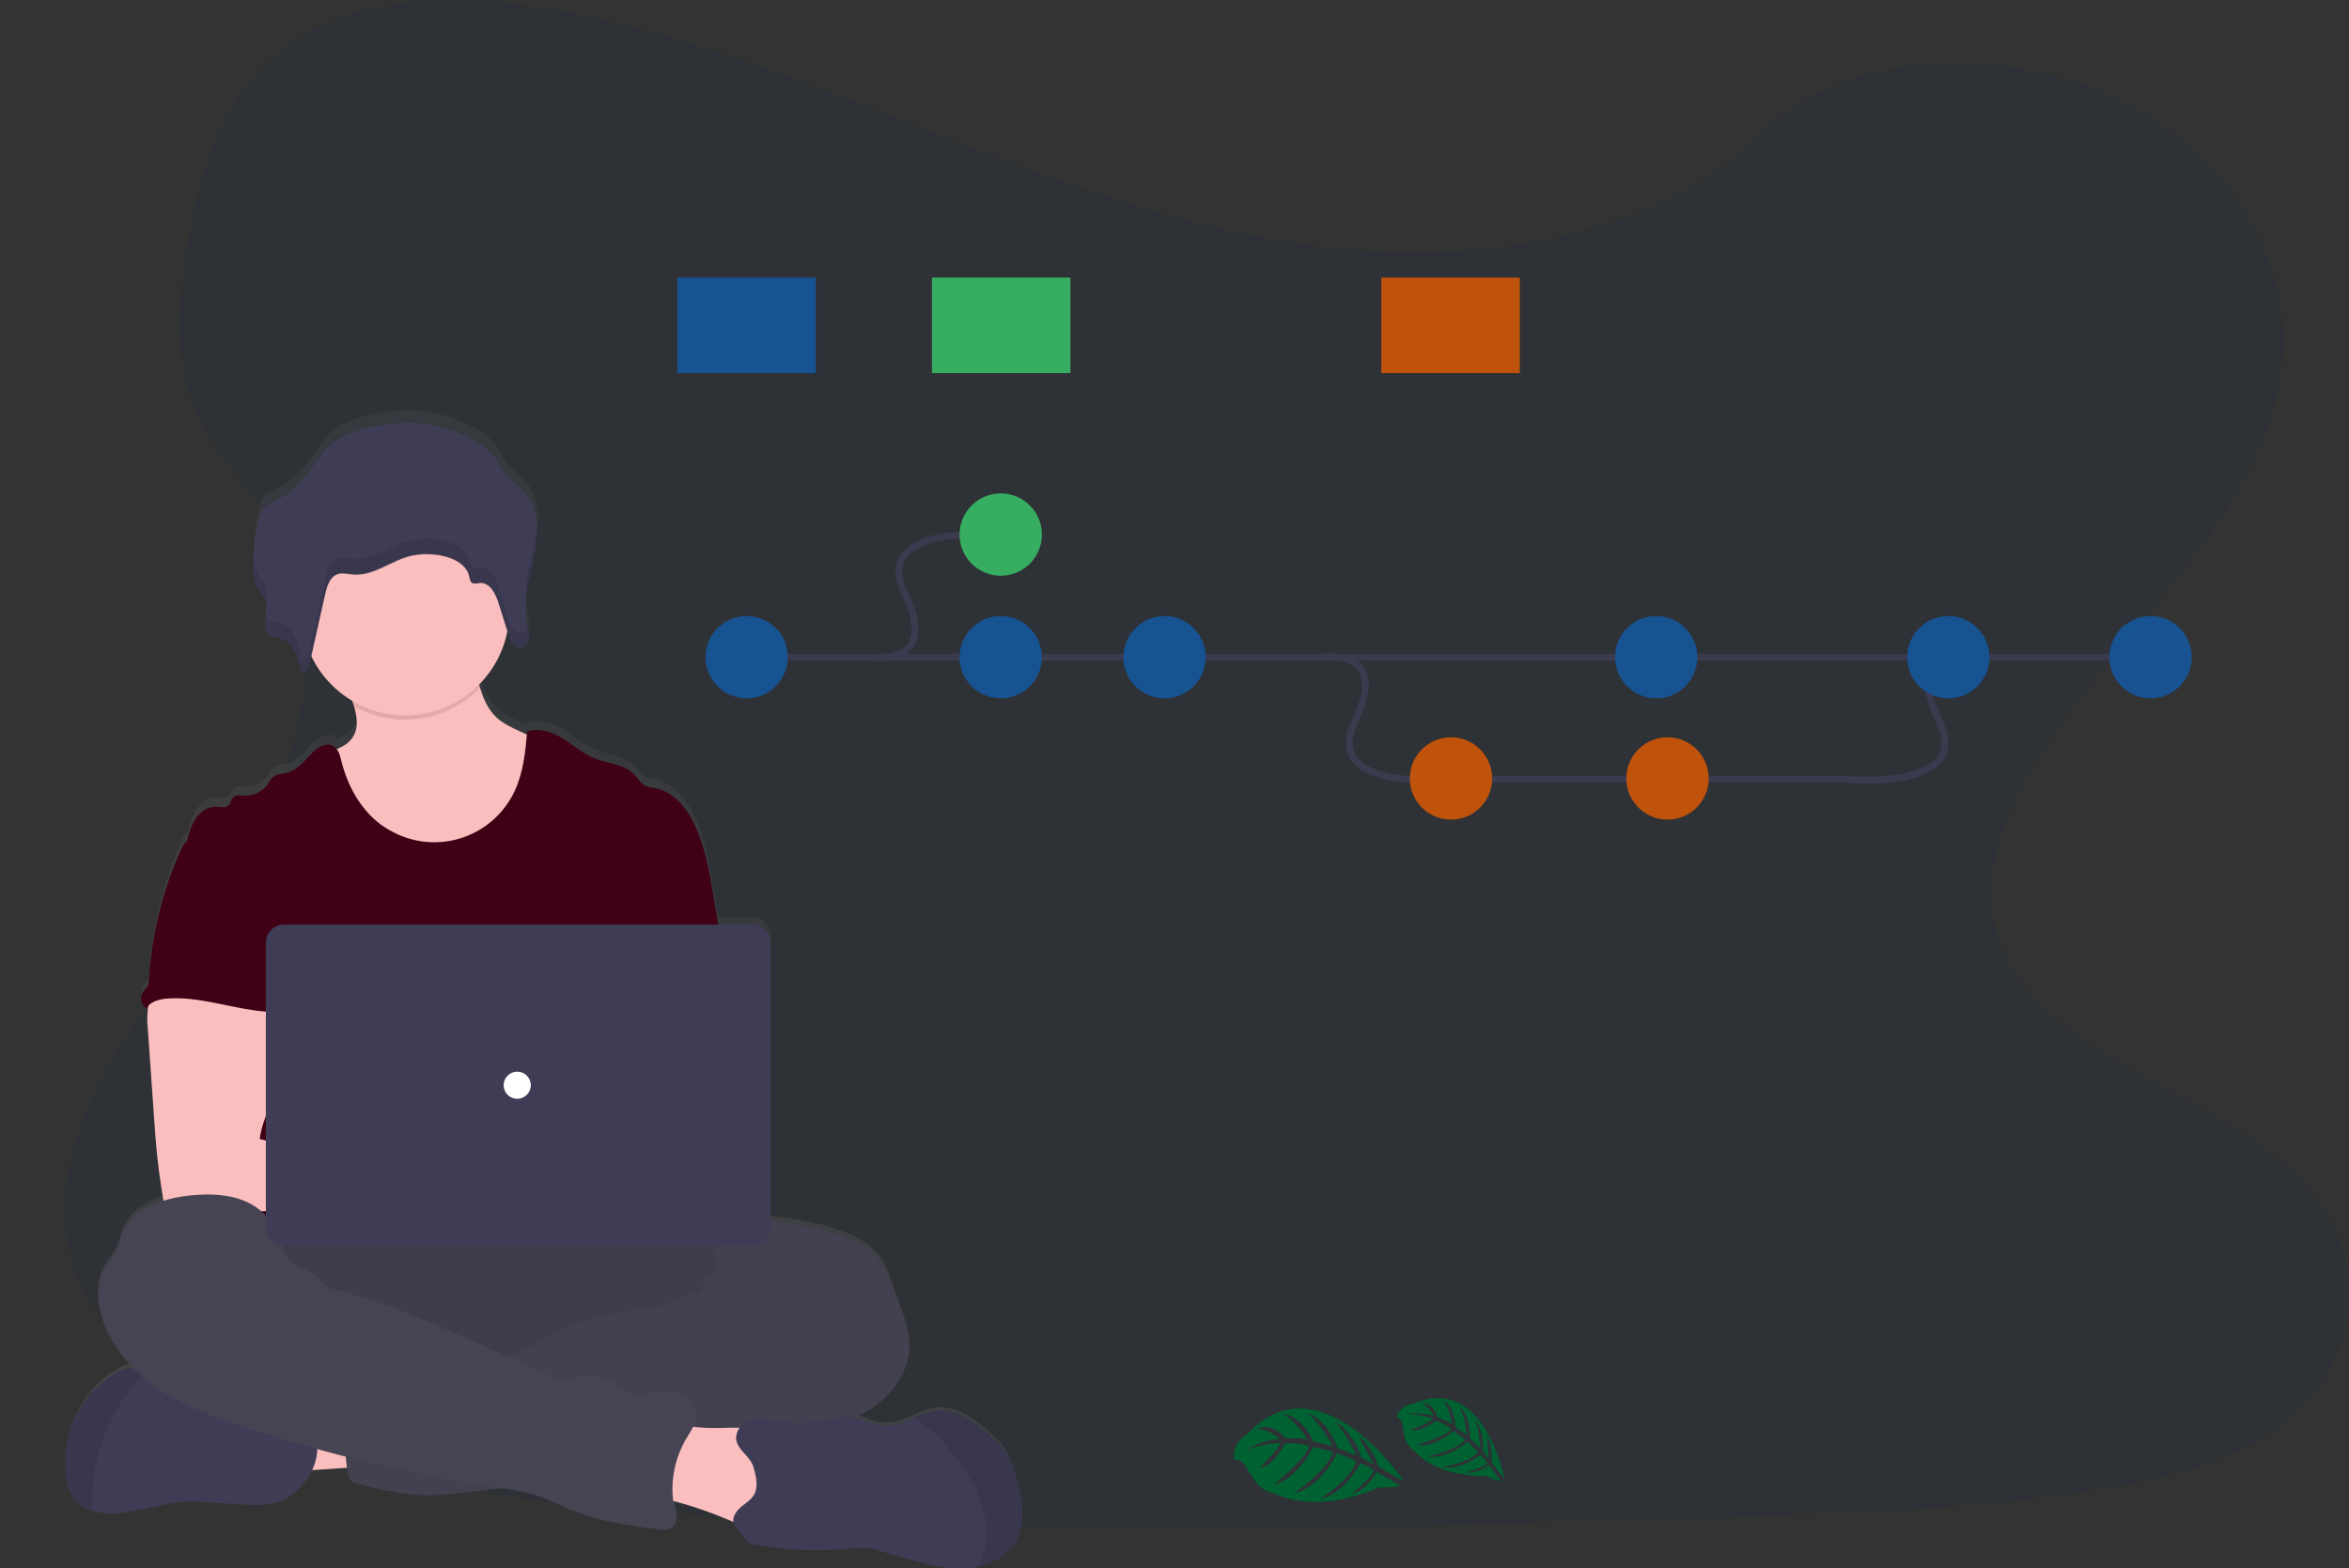 <?xml version="1.0" encoding="utf-8"?>
<!-- Generator: Adobe Illustrator 24.1.2, SVG Export Plug-In . SVG Version: 6.00 Build 0)  -->
<svg version="1.1" id="b543c902-2711-464d-9f40-b15eb324e31e"
	 xmlns="http://www.w3.org/2000/svg" xmlns:xlink="http://www.w3.org/1999/xlink" x="0px" y="0px" viewBox="0 0 1038.2 693.3"
	 style="enable-background:new 0 0 1038.2 693.3;" xml:space="preserve">
<rect x="0" y="0" width="1038.2" height="693.3" fill="#333333" stroke="none"/>
<style type="text/css">
	.st0{opacity:0.1;fill:#00254F;enable-background:new    ;}
	.st1{fill:url(#SVGID_1_);}
	.st2{fill:#FBBEBE;}
	.st3{fill:#464353;}
	.st4{opacity:0.1;enable-background:new    ;}
	.st5{fill:#400016;}
	.st6{opacity:5.000000e-02;enable-background:new    ;}
	.st7{fill:#3F3D56;}
	.st8{fill:#FFFFFF;}
	.st9{opacity:0.1;}
	.st10{opacity:0.8;}
	.st11{fill:none;stroke:#3F3D56;stroke-width:3;stroke-miterlimit:10;}
	.st12{fill:#115AA7;}
	.st13{fill:#3ACC6C;}
	.st14{fill:#E55B00;}
	.st15{fill:#006132;}
</style>
<path class="st0" d="M615.2,111.4c-64.7-2.2-126.4-23.1-185.2-46S312.9,17.2,249.7,5.1C209.1-2.7,162.6-3.8,129.9,18
	c-31.5,21-41.7,57.1-47.2,90.7c-4.1,25.3-6.5,51.8,4.8,75.5c7.8,16.4,21.7,30.2,31.4,46c33.5,54.7,9.8,122.2-26.5,175.6
	c-17,25.1-36.7,49-49.9,75.7s-19.2,57.3-7.7,84.5c11.4,27,38.5,47.2,67.9,61.5c59.7,28.9,130,37.2,198.6,41.9
	c151.8,10.4,304.5,5.9,456.7,1.4c56.3-1.7,112.9-3.4,168.3-12.1c30.8-4.8,62.6-12.5,84.9-31c28.4-23.5,35.4-63.4,16.4-92.9
	c-31.9-49.5-120-61.8-142.3-114.9c-12.3-29.2,0.3-61.8,18.2-88.9c38.2-58.2,102.3-109.2,105.7-175.7c2.3-45.7-28.5-91.4-76.1-113
	C883.1,19.6,813.8,22.5,777,60C739,98.5,672.4,113.4,615.2,111.4z"/>
<linearGradient id="SVGID_1_" gradientUnits="userSpaceOnUse" x1="321.36" y1="891.914" x2="321.36" y2="380.617" gradientTransform="matrix(1 0 0 1 -80.89 -199.35)">
	<stop  offset="0" style="stop-color:#808080;stop-opacity:0.25"/>
	<stop  offset="0.54" style="stop-color:#808080;stop-opacity:0.12"/>
	<stop  offset="1" style="stop-color:#808080;stop-opacity:0.1"/>
</linearGradient>
<path class="st1" d="M448.7,651.5c-1-3.6-2-7.3-4-10.4c-1.9-2.7-4.1-5.1-6.5-7.2c-7.2-6.6-16.1-13.3-25.8-11.6
	c-3,0.7-5.8,1.7-8.5,3.1c-1.4,0.7-2.8,1.3-4.2,1.8c-4.1,1.7-8.5,2.1-12.8,1.1c-2.2-0.6-4.2-1.7-6.4-2.3c-1-0.3-2.1-0.5-3.1-0.7
	c2.1-0.9,4.1-2,6.1-3.2c10.8-6.6,19.4-18.5,18.2-31.3c-0.4-4.3-1.9-8.4-3.3-12.5l-3.8-10.6c-1.7-4.6-3.4-9.3-6.4-13.1
	c-3.4-4.3-8.2-7.2-13.1-9.3c-10.6-4.6-22.3-6.3-33.8-7.8l-0.8-0.1V413.3c0-4.4-3.6-8-8-8h-15.1c-0.7-4.1-1.3-8.2-2-12.2
	c-1.9-11.6-3.9-23.4-9.2-33.9c-3.5-6.8-9.1-13.4-16.6-14.7c-1.5-0.1-2.9-0.5-4.3-1c-2.2-1.1-3.4-3.5-5.1-5.2
	c-4.4-4.6-11.5-4.6-17.3-7c-5.2-2-9.4-5.9-14.1-8.9s-10.5-5.1-15.7-3.1c0,0.4-0.1,0.8-0.1,1.1l-3.3-1.5c-3.6-1.7-7.3-3.4-10.2-6.1
	c-3.7-3.5-5.7-8.1-7.2-13.1c-0.2-0.5-0.3-1-0.5-1.5c6.4-6.5,10.7-14.8,12.4-23.8l0.8,2.6c0.2,0.6,0.4,1.2,0.6,1.7
	c0.4,1.1,1.1,2.1,2,2.8c0.3,0.2,0.5,0.4,0.8,0.5s0.6,0.2,0.9,0.2c0.4,0.1,0.8,0,1.2-0.1c1.4-0.4,2.5-1.4,3-2.8
	c0.2-0.4,0.3-0.8,0.4-1.2c0-0.3,0.1-0.5,0.1-0.8c0-0.1,0-0.2,0-0.2s0-0.4,0-0.5s0-0.2,0-0.3s0-0.3,0-0.5v-0.3c0-0.2-0.1-0.4-0.1-0.6
	s0-0.1,0-0.2c0-0.2-0.1-0.5-0.2-0.8c0-0.1,0-0.1,0-0.2s-0.1-0.4-0.1-0.6s-0.1-0.3-0.1-0.4v-0.1l0,0c-0.1-0.4-0.2-0.8-0.3-1.2
	c-0.7-3.5-0.9-7-0.5-10.6c0.6-5.2,1.6-10.3,2.9-15.4l0.2-0.9c0.1-0.4,0.2-0.7,0.2-1.1c0.2-0.7,0.3-1.4,0.5-2.2l0,0l0.4-1.8l0.3-1.6
	v-0.2c0.6-3.7,0.7-7.5,0.4-11.2l0,0c-0.5-5.2-2.1-10.2-5.6-14.1c-2.5-2.8-5.8-4.9-8.1-7.8c-2.2-2.7-3.4-6.1-5.7-8.8
	c-6.2-7.5-22.3-13.2-32.1-14.2c-11.3-1.1-29.4,1.7-38.5,8.4c-3.4,2.5-5.7,6-8,9.4c-4.3,6.2-9.2,12.5-16.1,16
	c-2.6,1.3-5.6,2.3-7.3,4.6c-1,1.6-1.7,3.3-1.9,5.2c-1.3,6.5-2,13.1-2.1,19.8l0,0c0,0.8,0,1.7,0,2.5c0,2.5,0.6,5,1.6,7.2
	c0.2,0.3,0.3,0.7,0.5,1l0.1,0.2c1.2,1.7,2.3,3.6,3.2,5.5c0.2,0.5,0.4,1.1,0.5,1.7c0.2,1.5,0.1,2.9-0.3,4.4l0,0
	c0,0.2-0.1,0.4-0.1,0.7l-0.1,0.4c0,0.1,0,0.3-0.1,0.4c-0.1,0.4-0.1,0.9-0.2,1.3l0,0c-0.2,1.2-0.1,2.3,0.2,3.5c0.3,1.3,1.1,2.4,2.2,3
	c0.6,0.3,1.2,0.5,1.8,0.6c0.6,0.1,1.3,0.2,1.9,0.3c0.8,0.2,1.6,0.5,2.3,0.9c0.7,0.3,1.3,0.7,1.9,1.2c0.3,0.3,0.6,0.5,0.8,0.8
	c0.5,0.6,1,1.3,1.4,1.9c0.2,0.4,0.4,0.7,0.6,1.1c0.7,1.4,1.3,3,1.7,4.5c0.3,0.9,0.5,1.9,0.7,2.8c0.1,0.4,0.2,0.8,0.2,1.2
	s0.1,0.8,0.2,1.2l0,0c0.3,0,0.5-0.1,0.8-0.2c1.5-0.5,2.3-2.2,2.8-3.9c0.1-0.3,0.1-0.5,0.2-0.8c0.2-1,0.5-2.1,0.7-3.1
	c3.9,8.4,10.3,15.4,18.2,20.1c0.3,0.8,0.6,1.6,0.8,2.5c1.3,4.5,1.9,9.3-0.3,13.2c-1.6,2.8-4.3,4.5-7.4,5.7c-0.4-0.6-1-1.1-1.6-1.4
	c-2.6-1.3-5.8,0.3-8,2.2c-4,3.6-7.3,8.8-12.5,10c-1.9,0.4-4,0.4-5.6,1.5c-1,1-1.9,2.1-2.6,3.4c-2.3,3.3-6.2,5.3-10.2,5.1
	c-1.8-0.1-4-0.5-5.2,0.8c-0.9,1-1,2.6-2,3.5c-1.3,1.3-3.5,0.7-5.4,0.6c-3.6-0.1-6.9,2.1-8.9,5.1s-3,6.5-4,10v0.1
	c-0.3,0.2-0.5,0.4-0.7,0.6c-1,1-1.7,2.3-2.2,3.6C72,390.2,67.2,409.9,66,430c0,1-0.2,1.9-0.6,2.8c-0.4,0.6-0.9,1.1-1.5,1.6
	c-2,2.4-1.6,5.9,0.8,7.9l0.1,0.1c0.3-0.5,0.6-1,1.1-1.4c-0.1,0.5-0.2,0.9-0.3,1.3c-0.4,2.9-0.4,5.9-0.1,8.8
	c0.9,13.9,1.9,27.8,2.9,41.7c0.3,3.9,0.5,7.8,0.9,11.8c0.7,7.6,1.7,15.1,3,22.7c0.1,0.3,0.1,0.7,0.2,1c-8.1,2.6-15.4,7.3-18.4,15.1
	c-1.1,2.7-1.5,5.6-2.8,8.2c-1.4,2.8-3.8,5.1-5.3,7.9c-2.7,4.8-2.8,10.6-1.8,16c1.9,10.5,7.5,19.8,15,27.4c-0.3,0-0.7,0-1,0
	c-2.4,0.3-4.8,1.1-6.8,2.5c-15.8,9.2-24.8,29-21.5,47.1c0.7,3.5,1.8,7.1,4.1,9.8c2,2.1,4.5,3.7,7.3,4.5c1.7,0.5,3.5,0.9,5.4,1
	c12.3,1,24.2-4.7,36.5-5.2c4.1-0.1,8.2,0.1,12.2,0.6c5.9,0.5,11.9,0.8,17.9,0.9c9.7,0.2,15.1-2.3,21.3-9.6c1.5-1.8,2.8-3.8,3.8-5.9
	c5.3-0.3,11.1-0.8,15.3-1.1l0.1,0.6c0.2,2,0.6,4.3,2.2,5.6c0.9,0.6,1.9,1,3,1.2c10.1,2.5,20.3,5,30.7,5c4.9-0.1,9.8-0.5,14.6-1.1
	l18.3-2.1c5.3,0.7,10.6,1.8,15.7,3.4c5.3,1.8,10.2,4.5,15.4,6.6c12,4.9,24.9,6.6,37.7,8.3c2.2,0.3,4.7,0.5,6.3-1
	c2.1-2,1.4-5.3,0.8-8.1c-0.2-1.2-0.4-2.3-0.6-3.5c8.6,2.3,17.1,5.2,25.2,8.8l1.4,0.6c0.4,2.2,2.4,3.9,4.4,6.3c0.6,1,1.4,1.9,2.2,2.7
	c1,0.6,2,1,3.2,1.1c13.5,2.5,27.3,3.1,40.9,1.8c2.8-0.4,5.6-0.5,8.4-0.3c2.1,0.3,4.1,0.7,6.1,1.4l11.6,3.3
	c8.5,2.4,17.3,4.9,26.1,4.4c1.8-0.1,3.6-0.4,5.3-0.8c7-1.6,13.5-5.5,16.9-11.8C453.5,671.4,451.3,660.9,448.7,651.5z"/>
<path class="st2" d="M125,649.5c-2.1-4.8-4.1-10.3-2-15.1c1.4-2.8,3.7-5.1,6.6-6.2c2.9-1.2,5.9-1.9,9-2.2c9.7-1.3,19.5-1.4,29.3-0.4
	c0.7,5.6-0.8,11.3-2.1,16.8c-1.2,5-1.8,5.7-7,6C155.5,648.5,125.8,651.3,125,649.5z"/>
<ellipse class="st3" cx="214.1" cy="577.2" rx="143" ry="40"/>
<ellipse class="st4" cx="214.1" cy="577.2" rx="143" ry="40"/>
<path class="st2" d="M239.7,366c-4.9,9.5-13,16.9-22.9,20.8c-5.8,2.1-12,3.3-18.2,3.5c-6.8,0.3-13.7-0.1-20.1-2.5
	c-8.6-3.1-15.7-9.4-21-16.8s-9-15.8-12.2-24.3c-1.7-4.4-3.3-9.1-2.5-13.8c5.1-1.2,10.8-2.9,13.4-7.5c2.3-3.9,1.6-8.6,0.3-13.1
	c-0.4-1.3-0.8-2.5-1.2-3.7c-1-2.9-4.4-8.4-2-10.9c1.5-1.6,7.9-2.4,10.1-3.4c6.8-3.1,13.1-7.7,20.6-9.2c6.5-1.3,13.1-0.1,19.6,1.3
	c0.9,0.1,1.7,0.4,2.4,0.9c0.8,0.7,1.5,1.6,1.8,2.7c1.8,4.5,2.9,9.4,4.4,14.1c1.5,4.9,3.5,9.5,7.2,13c2.9,2.7,6.6,4.4,10.2,6.1
	l8.9,4.1c1.6,0.6,3,1.5,4.2,2.7c1.2,1.6,1.9,3.5,2,5.4C246.3,345.8,244.6,356.5,239.7,366z"/>
<path class="st4" d="M212.2,304c-14.5,15.1-37.4,18.5-55.7,8.3c-0.4-1.3-0.8-2.5-1.2-3.7c-1-2.9-4.4-8.4-2-10.9
	c1.5-1.6,7.9-2.4,10.1-3.4c6.8-3.1,13.1-7.7,20.6-9.2c6.5-1.3,13.1-0.1,19.6,1.3c0.9,0.1,1.7,0.4,2.4,0.9c0.8,0.7,1.5,1.6,1.8,2.7
	C209.7,294.4,210.8,299.4,212.2,304z"/>
<circle class="st2" cx="179.1" cy="270.2" r="46"/>
<path class="st5" d="M319.2,419.4l-3.8-22.9c-1.9-11.5-3.9-23.2-9.2-33.5c-3.5-6.8-9.1-13.2-16.6-14.6c-1.5-0.1-2.9-0.5-4.3-1
	c-2.2-1.1-3.4-3.4-5.1-5.2c-4.4-4.5-11.5-4.6-17.3-6.9c-5.2-2-9.4-5.9-14.1-8.8s-10.5-5-15.8-3.1c-0.8,9-1.7,18.1-5.5,26.2
	c-9.2,19.7-32.5,28.2-52.2,19c-2.5-1.2-4.9-2.6-7.1-4.2c-8.9-6.7-14.6-17.1-17.3-27.9c-0.6-2.6-1.4-5.7-3.8-6.9
	c-2.6-1.3-5.8,0.3-8,2.2c-4,3.6-7.3,8.7-12.5,9.9c-1.9,0.4-4,0.4-5.6,1.5c-1.1,1-1.9,2.1-2.6,3.4c-2.3,3.3-6.2,5.2-10.2,5.1
	c-1.8-0.1-4-0.5-5.2,0.8c-0.9,1-1,2.6-2,3.5c-1.4,1.3-3.5,0.7-5.4,0.6c-3.6-0.1-6.9,2.1-8.9,5s-3,6.4-4,9.9
	c10.9,24.3,20.9,48.7,31.9,73c0.5,0.9,0.8,1.9,0.8,3c-0.2,1.1-0.7,2.1-1.4,3c-5.4,8.6-5.2,19.4-4.6,29.6s1.3,20.8-3.2,29.9
	c-1.2,2.5-2.8,4.8-4,7.3c-2.7,5.6-3.7,23.7-2.1,29.7h226.1c-4.3-11.8-2.7-35.6-1.8-48.2c0.6-8.8-1-17.6-1.7-26.4
	C321.1,454.4,322.2,437.4,319.2,419.4z"/>
<path class="st2" d="M65.4,445.6c-0.4,2.9-0.4,5.8-0.1,8.7l2.9,41.3c0.3,3.9,0.5,7.8,0.9,11.7c0.7,7.5,1.7,15,3,22.5
	c0.1,2.2,1.9,3.9,4.1,3.9c12.6,2.7,25.7,2.6,38.6,1.8c19.7-1.1,39.4-3.6,59.1-3.2c5.1,0.1,11,0,14.1-4s1.3-10.5-2.7-13.7
	s-9.5-4-14.6-4c-6.8-0.1-13.7,0.9-20.5,0.5c-6.2-0.4-12.4-1.9-18.4-3.4l-17-4.2c0.6-5.2,2.6-10,4.5-14.9c3.3-8.7,6.5-17.6,6.5-26.9
	s-3.4-19.1-11.1-24.4c-6.3-4.4-14.3-5.2-21.9-5c-5.6,0.2-15.1-1.2-20.2,1C68.4,435.1,66.1,441.7,65.4,445.6z"/>
<path class="st3" d="M330.8,540c3.3-1.3,7-0.8,10.6-0.3c11.5,1.6,23.2,3.2,33.8,7.8c5,2.1,9.8,5,13.1,9.2c3,3.8,4.8,8.4,6.4,13
	l3.8,10.5c1.5,4,2.9,8.1,3.4,12.3c1.2,12.6-7.4,24.5-18.2,31c-10.8,6.5-23.6,8.9-36,11.3c-12.4,2.4-24.9,5.1-37.3,8
	c-5.8,1.5-11.6,2.6-17.5,3.5c-13.2,1.5-27.1-0.7-39.7,3.7c-5,1.8-9.9,4.3-15.1,5.6c-3.4,0.7-6.9,1.3-10.4,1.6l-23.8,2.7
	c-4.8,0.6-9.7,1-14.6,1.1c-10.4,0-20.6-2.5-30.7-4.9c-1.1-0.2-2.1-0.6-3-1.2c-1.6-1.3-1.9-3.5-2.2-5.5c-1-8.9-1.9-17.9-2.7-26.8
	c-0.2-2.9-0.4-6.1,1.2-8.5c2-3,5.9-3.9,9.5-4.5c15.1-2.5,30.4-3.5,45.7-3.2c5.8-5.8,15.4-5.8,23-9c2.8-1.3,5.5-2.8,8.1-4.4
	c13.6-7.9,28.8-12.7,44.5-14.1c3.1-0.1,6.1-0.5,9.1-1.3c5.9-1.8,11.3-6.8,17.3-5.6c0.8-2.1,1.3-4.8,3-6.3c0.9-0.7,1.9-1.2,2.7-2
	c1.7-1.7,1.8-4.3,1.6-6.7s-0.8-4.8-0.2-7.1c0.3-0.9,0.6-1.7,1.1-2.5C320.2,542.2,324.8,539.5,330.8,540z"/>
<path class="st6" d="M330.8,540c3.3-1.3,7-0.8,10.6-0.3c11.5,1.6,23.2,3.2,33.8,7.8c5,2.1,9.8,5,13.1,9.2c3,3.8,4.8,8.4,6.4,13
	l3.8,10.5c1.5,4,2.9,8.1,3.4,12.3c1.2,12.6-7.4,24.5-18.2,31c-10.8,6.5-23.6,8.9-36,11.3c-12.4,2.4-24.9,5.1-37.3,8
	c-5.8,1.5-11.6,2.6-17.5,3.5c-13.2,1.5-27.1-0.7-39.7,3.7c-5,1.8-9.9,4.3-15.1,5.6c-3.4,0.7-6.9,1.3-10.4,1.6l-23.8,2.7
	c-4.8,0.6-9.7,1-14.6,1.1c-10.4,0-20.6-2.5-30.7-4.9c-1.1-0.2-2.1-0.6-3-1.2c-1.6-1.3-1.9-3.5-2.2-5.5c-1-8.9-1.9-17.9-2.7-26.8
	c-0.2-2.9-0.4-6.1,1.2-8.5c2-3,5.9-3.9,9.5-4.5c15.1-2.5,30.4-3.5,45.7-3.2c5.8-5.8,15.4-5.8,23-9c2.8-1.3,5.5-2.8,8.1-4.4
	c13.6-7.9,28.8-12.7,44.5-14.1c3.1-0.1,6.1-0.5,9.1-1.3c5.9-1.8,11.3-6.8,17.3-5.6c0.8-2.1,1.3-4.8,3-6.3c0.9-0.7,1.9-1.2,2.7-2
	c1.7-1.7,1.8-4.3,1.6-6.7s-0.8-4.8-0.2-7.1c0.3-0.9,0.6-1.7,1.1-2.5C320.2,542.2,324.8,539.5,330.8,540z"/>
<path class="st7" d="M134.2,655.7c-6.2,7.2-11.6,9.7-21.3,9.5c-6-0.1-11.9-0.5-17.9-0.9c-4.1-0.4-8.2-0.6-12.2-0.6
	c-12.3,0.5-24.2,6.1-36.6,5.1c-1.8-0.1-3.6-0.5-5.4-1c-2.8-0.8-5.3-2.3-7.3-4.4c-2.4-2.7-3.5-6.2-4.1-9.7
	c-3.3-17.9,5.7-37.5,21.5-46.6c2.1-1.3,4.4-2.2,6.8-2.4c2.4,0,4.8,0.5,6.9,1.5l0.1,0.1c6.4,2.6,12.2,6.5,17.1,11.4
	c0.7,0.9,1.6,1.6,2.6,2.1c1,0.4,2,0.6,3.1,0.6l13.1,0.8c2.2,0.1,4.4,0.4,6.6,0.9c2.4,0.8,4.7,1.8,6.9,3c7.1,3.2,14.9,4,22.6,5.2
	c0.7,0,1.4,0.3,2,0.8c0.3,0.4,0.5,0.8,0.6,1.3C141.7,640.6,139.7,649.3,134.2,655.7z"/>
<path class="st4" d="M64.9,606.3c-5.1,4.9-9.5,10.4-13.1,16.4c-5.8,10-9.5,21.1-10.7,32.5c-0.5,4.2-0.5,8.4-0.1,12.6
	c-2.8-0.8-5.3-2.3-7.3-4.4c-2.4-2.7-3.5-6.2-4.1-9.7c-3.3-17.9,5.7-37.5,21.5-46.6c2.1-1.3,4.4-2.2,6.8-2.4c2.4,0,4.8,0.5,6.9,1.5
	L64.9,606.3z"/>
<path class="st2" d="M319.3,631.2c7.4-0.2,15.6-0.6,21,4.4c5.2,4.7,5.8,12.4,6.2,19.3l0.4,8.1c0.1,2.5,0.2,5-0.8,7.3
	c-1.8,4-6.6,5.9-11,5.7s-8.5-2.2-12.5-3.9c-10.9-4.7-22.3-8.3-34-10.7c0.4-5.6,1-11.1,1.9-16.7c0.6-3.8,0.7-10.2,3.3-13.4
	c2.7-3.4,6.2-1.5,9.9-0.9C308.9,631.1,314.1,631.4,319.3,631.2z"/>
<path class="st3" d="M125.1,550.1c0,1-1.6,0-1.7-1.1c-1.1-8.1-7.5-14.8-15-18s-16-3.4-24.1-2.6c-12.2,1.2-26,5.8-30.5,17.3
	c-1.1,2.7-1.5,5.6-2.8,8.2c-1.4,2.8-3.8,5.1-5.3,7.8c-2.7,4.7-2.8,10.5-1.8,15.9c2.6,14.3,12.4,26.5,24.2,35s25.7,13.5,39.5,18.1
	c36.5,12,74,21,112,26.8c6.2,0.9,12.4,1.8,18.3,3.8c5.3,1.8,10.2,4.4,15.4,6.5c12,4.8,24.9,6.5,37.7,8.2c2.2,0.3,4.7,0.5,6.3-1
	c2.1-1.9,1.4-5.3,0.8-8.1c-2.2-10.5-0.3-21.5,5.1-30.8c2.1-3.6,4.9-7.3,4.5-11.5c-0.5-4.9-5.3-8.3-10.1-9.1s-9.7,0.4-14.6,1
	c-1.7,0.2-3.5,0.4-5-0.5c-0.7-0.5-1.4-1.1-1.9-1.7c-6.8-6.6-17.2-8-25.5-3.6c-1.8,1-4.5-1.2-6.4-2.1l-21-9.5
	c-24.2-10.9-48.4-21.9-74-28.8c-2-0.4-4-1.2-5.7-2.4c-1.3-1-2.2-2.4-3.4-3.5c-2.6-2.4-6.1-3.4-9.2-5.1S124.4,553.5,125.1,550.1z"/>
<path class="st7" d="M449.3,680.8c-3.4,6.2-9.9,10.1-16.9,11.7c-1.8,0.4-3.5,0.7-5.3,0.8c-8.9,0.5-17.6-1.9-26.1-4.3l-11.6-3.3
	c-2-0.6-4-1.1-6.1-1.4c-2.8-0.2-5.6-0.1-8.4,0.3c-13.7,1.3-27.5,0.7-41-1.8c-1.1-0.1-2.2-0.5-3.2-1.1c-0.8-0.8-1.6-1.7-2.2-2.7
	c-3.1-3.8-6.5-6-2.8-11c2.2-2.9,6.1-4.3,7.8-7.7s0.6-8.1-0.4-11.5c-1.3-4.8-5.8-6.8-7.4-11.2c-1.2-3.3,0.8-7.1,3.8-8.9
	s6.7-1.9,10.2-1.5c3.5,0.5,6.9,1.4,10.4,1.7c10.3,0.8,20.8-4.5,30.6-1.5c2.2,0.7,4.2,1.7,6.4,2.3c4.3,1,8.8,0.6,12.8-1.1
	c1.4-0.5,2.8-1.2,4.2-1.8c2.7-1.4,5.6-2.4,8.5-3.1c9.6-1.7,18.5,5,25.8,11.5c2.5,2.1,4.7,4.5,6.5,7.1c2,3.1,3.1,6.8,4,10.3
	C451.7,661.8,453.9,672.3,449.3,680.8z"/>
<path class="st4" d="M449.3,680.8c-3.4,6.2-9.9,10.1-16.9,11.7c2.7-5.3,4-11.2,3.5-17.2c-0.6-9.5-4.8-18.5-10.1-26.4
	c-3.3-4.9-7-9.4-11.1-13.6c-3.2-3.2-7.1-5.7-10.5-8.7c2.7-1.4,5.6-2.4,8.5-3.1c9.6-1.7,18.5,5,25.8,11.5c2.5,2.1,4.7,4.5,6.5,7.1
	c2,3.1,3.1,6.8,4,10.3C451.7,661.8,453.9,672.3,449.3,680.8z"/>
<path class="st5" d="M82.1,372.3c-1,1-1.7,2.2-2.2,3.5C71.8,394,67,413.5,65.8,433.4c0,1-0.2,1.9-0.6,2.8c-0.4,0.6-0.9,1.1-1.5,1.6
	c-2,2.3-1.7,5.8,0.7,7.8c0.1,0.1,0.2,0.2,0.3,0.2c1.6-3.1,5.6-4.1,9.1-4.4c16.8-1.3,33.2,6.5,50.1,5.9c-1.2-4.1-2.9-8.1-3.9-12.2
	c-4.3-18.5,6.4-38.6-0.1-56.4c-1.3-3.6-3.5-7.1-6.9-8.6c-1.4-0.6-2.9-1-4.4-1.2c-4.3-0.8-12.7-4.1-16.9-2.7
	c-1.5,0.5-2.1,1.9-3.4,2.8C86.2,370.2,83.7,370.6,82.1,372.3z"/>
<path class="st7" d="M125.5,408.7h207.1c4.4,0,8,3.6,8,8v126.1c0,4.4-3.6,8-8,8H125.5c-4.4,0-8-3.6-8-8V416.6
	C117.6,412.2,121.1,408.7,125.5,408.7z"/>
<circle class="st8" cx="228.6" cy="479.7" r="6"/>
<path class="st7" d="M147.3,195.5c-3.4,2.4-5.7,5.9-8,9.3c-4.3,6.2-9.2,12.4-16.1,15.8c-2.6,1.3-5.6,2.3-7.3,4.6
	c-1,1.5-1.7,3.3-1.9,5.1c-1.3,6.5-2,13-2.1,19.6c0,3.3,0.1,6.7,1.6,9.6c1.4,2.8,3.8,5.2,4.4,8.2c0.4,2.4-0.5,4.8-0.8,7.1
	s0.2,5.2,2.4,6.4c1.2,0.4,2.4,0.7,3.7,0.9c6.6,1.5,8.9,9.3,9.9,15.7c2.3-0.1,3.3-2.7,3.8-4.8l6.9-30.8c0.8-3.3,2-7.2,5.3-8.4
	c2.2-0.8,4.7,0,7,0.1c9.1,0.8,16.9-6.3,25.8-8.3c2.9-0.6,5.8-0.8,8.7-0.6c7.1,0.4,15.3,3.2,16.8,9.8c0.2,1.1,0.4,2.4,1.4,2.9
	s2,0.1,3.1,0c4.5-0.5,7.1,4.6,8.4,8.7l4.7,15c0.7,2.3,1.9,4.9,4.3,5.2c2.3,0.3,4.2-1.9,4.5-4s-0.4-4.3-0.9-6.5
	c-2.2-9.9,1.2-19.9,3.2-29.8s2.4-21.2-4.5-28.8c-2.5-2.8-5.8-4.8-8.1-7.7c-2.2-2.7-3.4-6.1-5.7-8.7c-6.2-7.4-22.3-13.1-32.1-14
	C174.6,186.1,156.4,188.9,147.3,195.5z"/>
<g class="st9">
	<path d="M229.4,279.8c-2.5-0.3-3.6-3-4.3-5.2c-1.6-5-3.1-10-4.7-15c-1.3-4.1-3.9-9.2-8.4-8.7c-1,0.1-2.2,0.5-3.1,0
		s-1.1-1.8-1.4-2.9c-1.5-6.6-9.7-9.5-16.8-9.8c-2.9-0.2-5.8,0-8.7,0.6c-8.9,2-16.7,9-25.8,8.3c-2.4-0.2-4.8-0.9-7-0.1
		c-3.4,1.2-4.6,5-5.3,8.4l-6.9,30.8c-0.5,2.1-1.5,4.7-3.8,4.8c-1-6.4-3.2-14.2-9.9-15.7c-1.3-0.1-2.5-0.4-3.7-0.9
		c-0.9-0.5-1.6-1.2-1.9-2.1c-0.2,0.9-0.4,1.9-0.5,2.8c-0.3,2.4,0.2,5.2,2.4,6.4c1.2,0.4,2.4,0.7,3.7,0.9c6.6,1.5,8.9,9.3,9.9,15.7
		c2.3-0.1,3.3-2.7,3.8-4.8l6.9-30.8c0.8-3.3,2-7.2,5.3-8.4c2.2-0.8,4.7,0,7,0.1c9.1,0.8,16.9-6.3,25.8-8.3c2.9-0.6,5.8-0.8,8.7-0.6
		c7.1,0.4,15.3,3.2,16.8,9.8c0.2,1.1,0.4,2.4,1.4,2.9s2,0.1,3.1,0c4.5-0.5,7.1,4.6,8.4,8.7c1.6,5,3.1,10,4.7,15
		c0.7,2.3,1.9,4.9,4.3,5.2c2.3,0.3,4.2-1.9,4.5-4c0.2-1.8-0.1-3.6-0.6-5.3C232.6,279,231,279.9,229.4,279.8z"/>
	<path d="M117.8,260.8c-0.5-3-3-5.4-4.4-8.2c-0.9-1.9-1.4-3.9-1.5-6c0,1.1-0.1,2.2-0.1,3.4c0,3.3,0.1,6.7,1.6,9.6
		c1.1,2.3,2.9,4.3,3.9,6.6C117.8,264.4,118,262.6,117.8,260.8z"/>
	<path d="M236.3,239.5c-1.8,8.7-4.7,17.6-3.8,26.3c0.6-6.5,2.5-12.9,3.8-19.3c1.1-4.9,1.5-9.9,1.2-14.8
		C237.2,234.3,236.8,236.9,236.3,239.5z"/>
</g>
<g class="st10">
	<line class="st11" x1="330" y1="290.5" x2="955.1" y2="290.5"/>
	<path class="st11" d="M385.6,290.5c0,0,29.9,4.1,14.4-27.9s42-26,42-26"/>
	<path class="st11" d="M584.6,290.5c0,0,29.9-4.1,14.4,27.9s42,26,42,26"/>
	<path class="st11" d="M871.3,290.5c0,0-29.9-4.1-14.4,27.9s-42,26-42,26"/>
	<line class="st11" x1="814.9" y1="344.4" x2="649.9" y2="344.4"/>
	<circle class="st12" cx="330" cy="290.5" r="18.2"/>
	<circle class="st13" cx="442.3" cy="236.3" r="18.2"/>
	<circle class="st12" cx="442.3" cy="290.5" r="18.2"/>
	<circle class="st12" cx="514.7" cy="290.5" r="18.2"/>
	<circle class="st14" cx="641.3" cy="344.1" r="18.2"/>
	<circle class="st14" cx="737" cy="344.1" r="18.2"/>
	<circle class="st12" cx="732" cy="290.5" r="18.2"/>
	<circle class="st12" cx="950.5" cy="290.5" r="18.2"/>
	<circle class="st12" cx="861.1" cy="290.5" r="18.2"/>
	<rect x="299.4" y="122.7" class="st12" width="61.2" height="42.2"/>
	<rect x="411.9" y="122.7" class="st13" width="61.2" height="42.2"/>
	<rect x="610.5" y="122.7" class="st14" width="61.2" height="42.2"/>
</g>
<path class="st15" d="M620.2,654.3c0,0-36.9-54.6-68.8-20.5c0,0-7.4,3.8-5.8,11.8c0,0,2.9-2,5.8,4c1.2,2.1,2.5,4.1,4,5.9
	c2.1,2.5,5,4.2,8.2,4.7l0,0c0,0,17.3,9.9,45.7-2.7c0,0,8.4,0.2,9.6-0.9l-10.5-5.9c0,0-4,7.9-11,9.6c0,0,11.2-9.1,9.6-10.6
	c-0.2-0.3-5.7-3-5.7-3s-7.1,13.8-18.1,16c0,0,14.7-9,16.1-17l-8.4-3.4c0,0-6.9,15-19.3,18c0,0,15.1-10,17.5-18.5l-8.7-2.3
	c0,0-6.9,14.3-17.3,16.7c0,0,16.3-13.2,15.3-17.2c0,0-8.1-1.6-10.4-1c0,0-5.2,10.2-11.3,11c0,0,10-10,9-11.3c0,0-11.2,0.7-16.5,4.2
	c4.8-3.3,10.4-5.3,16.4-5.9c-2.8-2.4-6.1-4.1-9.7-4.5c0,0,5.8-3.3,12.3,4.3c0,0,8.7-0.3,9.9,0.7c0,0-5.4-8.5-11.2-11.6
	c0,0,8.1,0.4,13.5,12.2l8.7,2.1c0,0-6.5-11.5-11.5-14.6c0,0,8.2,1.7,13.7,15.5l8.3,3.3c0,0-4.9-10.3-9.7-15.1c0,0,7.4,3.3,11.9,16.1
	l5.2,2.9c0,0-3.7-7.5-5-9.5c-1.3-2-0.8-2.6-0.8-2.6c3.8,3.5,6.6,8.3,8,13.1C609.3,648.2,619.8,654.9,620.2,654.3z"/>
<path class="st15" d="M664.8,653.3c0,0-8.9-46.5-40.2-32.8c0,0-6.1,0.5-7.3,6.2c0,0,2.5-0.5,2.8,4.3c0.2,1.7,0.5,3.4,1,5
	c0.7,2.2,2.2,4.2,4.1,5.4l0,0c0,0,8.7,11.4,31.4,11c0,0,5.6,2.5,6.7,2.1l-5.3-6.9c0,0-5,4.1-10.2,3.3c0,0,10.1-2.9,9.5-4.3
	c-0.1-0.3-3-3.6-3-3.6s-8.8,7.1-16.7,5.5c0,0,12.4-1.9,15.7-6.7l-4.6-4.6c0,0-8.9,8-18.1,6.6c0,0,13-2.4,17.1-7.4l-5.1-3.9
	c0,0-8.8,7.5-16.4,6.2c0,0,14.7-4.2,15.2-7.2c0,0-5-3.3-6.7-3.6c0,0-6.5,5.3-10.8,4.1c0,0,9.6-3.8,9.3-5c0,0-7.7-2.6-12.3-1.8
	c4.2-0.8,8.5-0.6,12.7,0.7c-1.2-2.4-2.9-4.4-5.2-5.7c0,0,4.8-0.6,7,6.3c0,0,5.9,2.3,6.5,3.2c0,0-1.1-7.1-4.2-10.8
	c0,0,5.3,2.5,5.5,11.8l5.2,3.8c0,0-1.1-9.5-3.5-12.9c0,0,5,3.4,4.7,14.1l4.6,4.5c0,0-0.3-8.2-2.2-12.7c0,0,4,4.2,3.3,14l2.7,3.4
	c0,0-0.3-6-0.6-7.7c-0.3-1.7,0.2-1.9,0.2-1.9c1.6,3.4,2,7.3,1.6,10.9C659.2,646.2,664.3,653.5,664.8,653.3z"/>
</svg>
